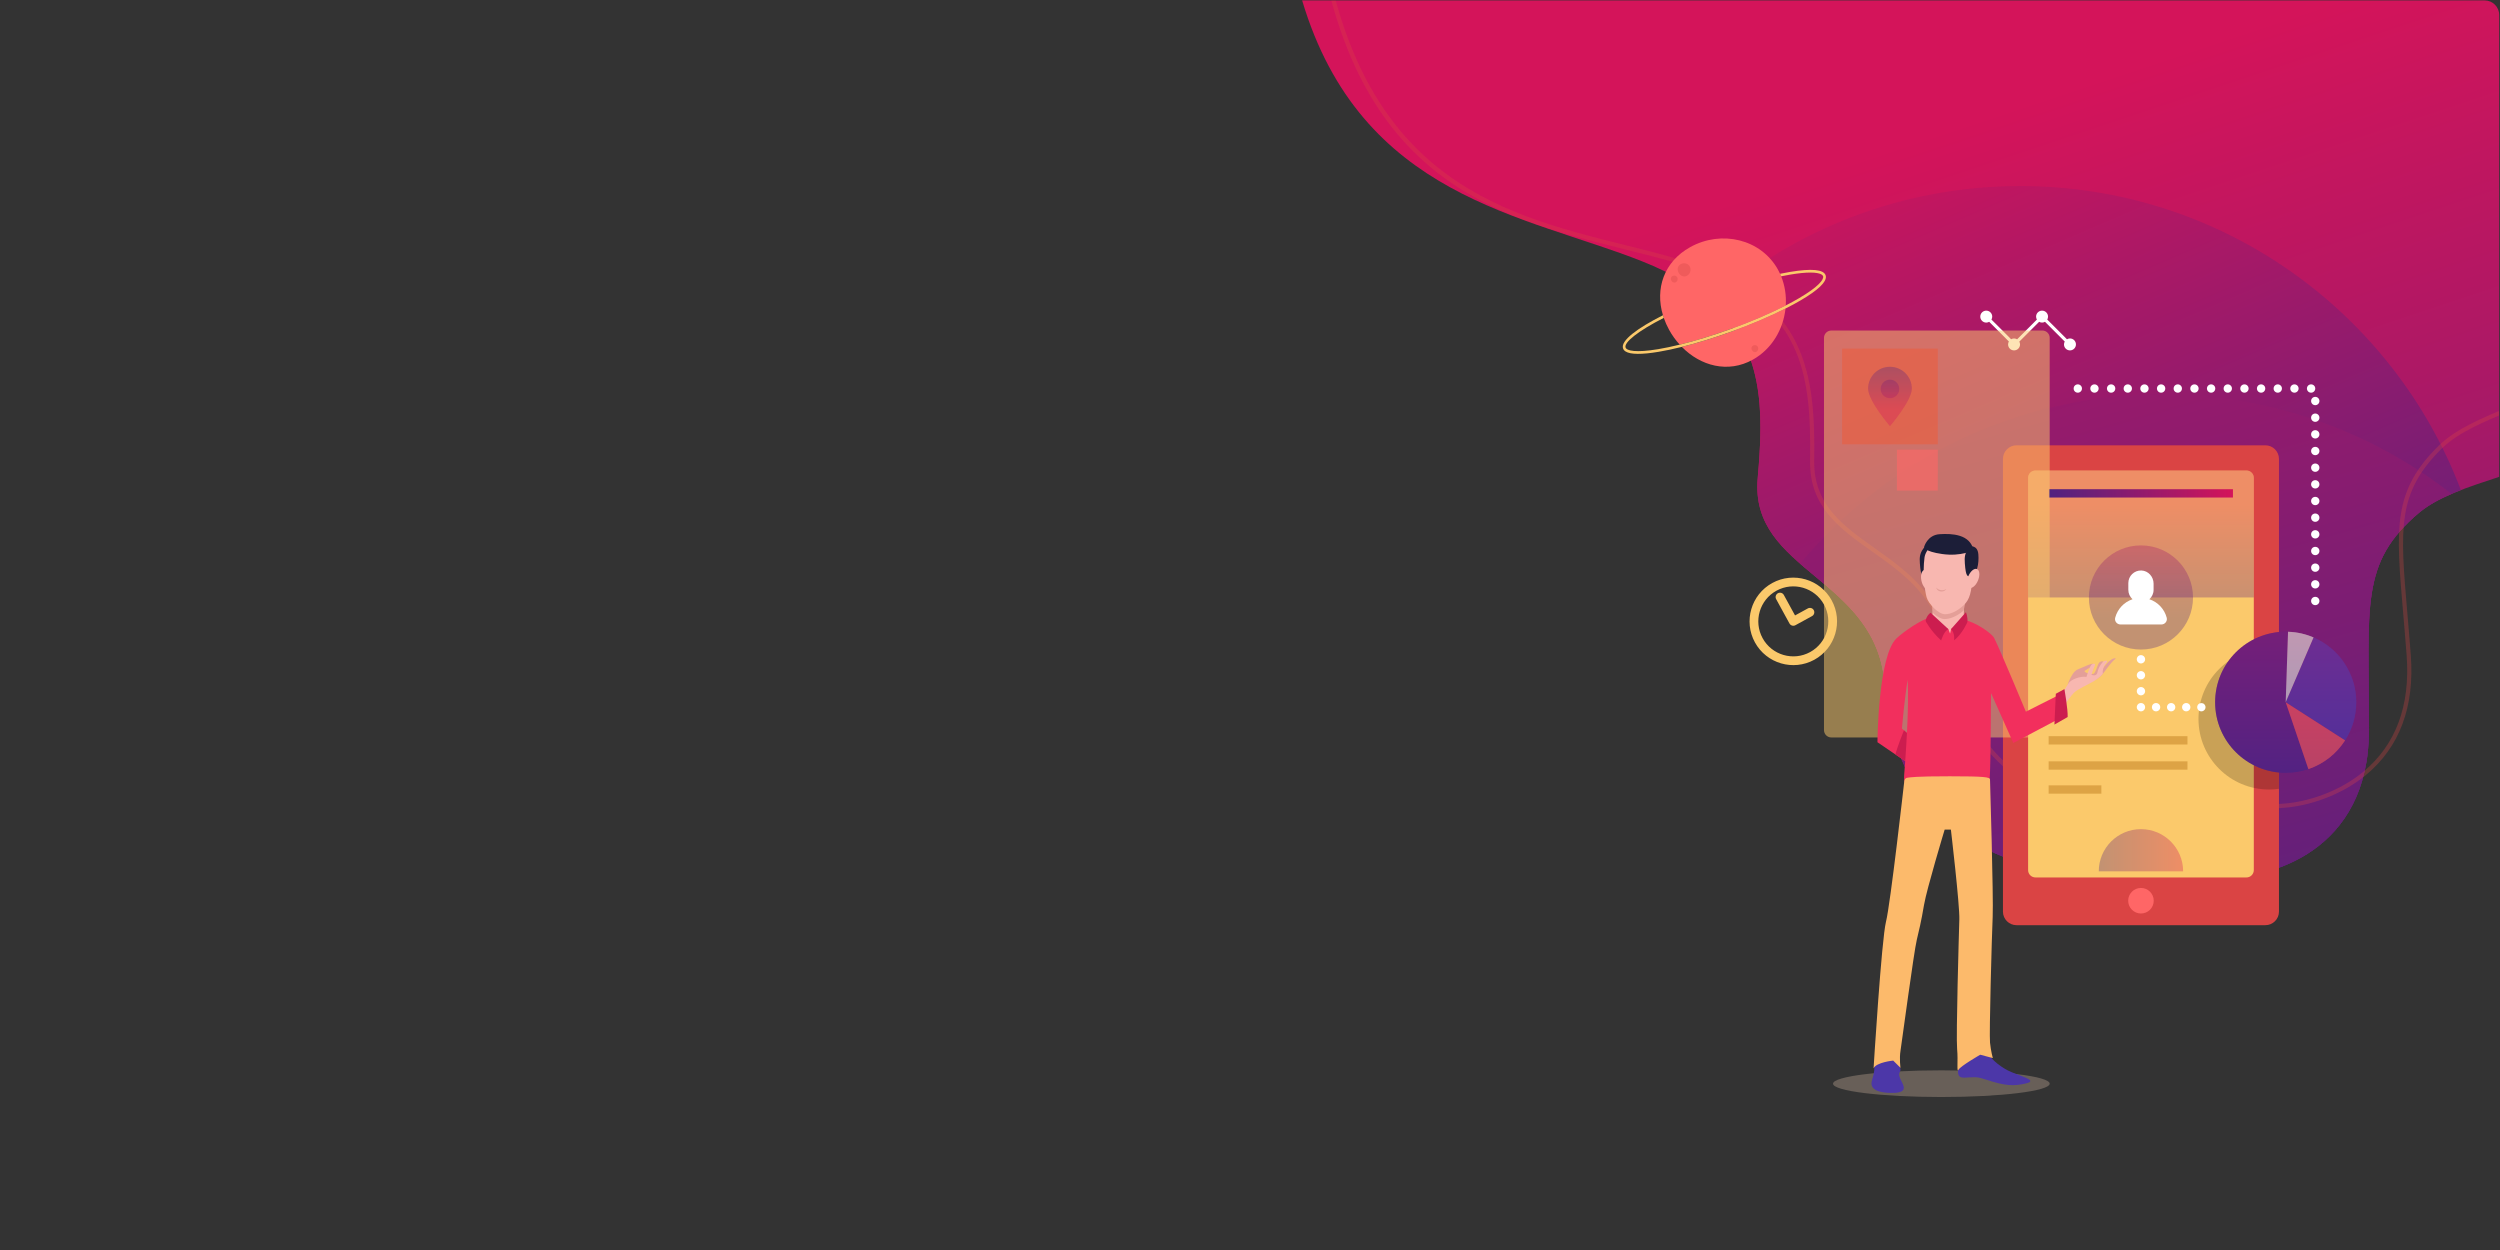 <?xml version="1.0" encoding="UTF-8" standalone="no"?>
<!-- Created with Inkscape (http://www.inkscape.org/) -->

<svg
   xmlns:dc="http://purl.org/dc/elements/1.1/"
   xmlns:cc="http://creativecommons.org/ns#"
   xmlns:rdf="http://www.w3.org/1999/02/22-rdf-syntax-ns#"
   xmlns:svg="http://www.w3.org/2000/svg"
   xmlns="http://www.w3.org/2000/svg"
   xmlns:sodipodi="http://sodipodi.sourceforge.net/DTD/sodipodi-0.dtd"
   xmlns:inkscape="http://www.inkscape.org/namespaces/inkscape"
   version="1.1"
   id="svg2"
   xml:space="preserve"
   width="800"
   height="400"
   viewBox="0 0 800 400"
   sodipodi:docname="banner.svg"
   inkscape:version="0.92.3 (2405546, 2018-03-11)"><rect x="0" y="0" width="800" height="400" fill="#333333" stroke="none"/><defs
     id="defs6"><clipPath
       clipPathUnits="userSpaceOnUse"
       id="clipPath20"><path
         d="M 0,0 H 500 V 500 H 0 Z"
         id="path18"
         inkscape:connector-curvature="0" /></clipPath><clipPath
       clipPathUnits="userSpaceOnUse"
       id="clipPath28"><path
         d="M 192.06,651.877 H 781.381 V -49.427 H 192.06 Z"
         id="path26"
         inkscape:connector-curvature="0" /></clipPath><linearGradient
       x1="0"
       y1="0"
       x2="1"
       y2="0"
       gradientUnits="userSpaceOnUse"
       gradientTransform="matrix(578.482,-220.83,-220.83,-578.482,172.175,416.377)"
       spreadMethod="pad"
       id="linearGradient38"><stop
         style="stop-opacity:1;stop-color:#4f2280"
         offset="0"
         id="stop34" /><stop
         style="stop-opacity:1;stop-color:#d4145a"
         offset="1"
         id="stop36" /></linearGradient><clipPath
       clipPathUnits="userSpaceOnUse"
       id="clipPath60"><path
         d="M -144.307,637.412 H 422.005 V 57.277 h -566.312 z"
         id="path58"
         inkscape:connector-curvature="0" /></clipPath><linearGradient
       x1="0"
       y1="0"
       x2="1"
       y2="0"
       gradientUnits="userSpaceOnUse"
       gradientTransform="matrix(548.565,-87.405,87.405,548.565,-128.808,398.119)"
       spreadMethod="pad"
       id="linearGradient70"><stop
         style="stop-opacity:1;stop-color:#4f2280"
         offset="0"
         id="stop66" /><stop
         style="stop-opacity:1;stop-color:#d4145a"
         offset="1"
         id="stop68" /></linearGradient><clipPath
       clipPathUnits="userSpaceOnUse"
       id="clipPath92"><path
         d="M 0,500 H 500 V 0 H 0 Z"
         id="path90"
         inkscape:connector-curvature="0" /></clipPath><clipPath
       clipPathUnits="userSpaceOnUse"
       id="clipPath104"><path
         d="m 28.5,400 c -1.933,0 -3.5,-1.567 -3.5,-3.5 v 0 -293 c 0,-1.932 1.567,-3.5 3.5,-3.5 v 0 h 443 c 1.932,0 3.5,1.568 3.5,3.5 v 0 293 c 0,1.933 -1.568,3.5 -3.5,3.5 v 0 z"
         id="path102"
         inkscape:connector-curvature="0" /></clipPath><linearGradient
       x1="0"
       y1="0"
       x2="1"
       y2="0"
       gradientUnits="userSpaceOnUse"
       gradientTransform="matrix(-100,296,296,100,465.106,81.374)"
       spreadMethod="pad"
       id="linearGradient130"><stop
         style="stop-opacity:1;stop-color:#4f2280"
         offset="0"
         id="stop126" /><stop
         style="stop-opacity:1;stop-color:#d4145a"
         offset="1"
         id="stop128" /></linearGradient><linearGradient
       x1="0"
       y1="0"
       x2="1"
       y2="0"
       gradientUnits="userSpaceOnUse"
       gradientTransform="matrix(-78,184.5,184.5,78,384.292,184.921)"
       spreadMethod="pad"
       id="linearGradient150"><stop
         style="stop-opacity:1;stop-color:#4f2280"
         offset="0"
         id="stop146" /><stop
         style="stop-opacity:1;stop-color:#d4145a"
         offset="1"
         id="stop148" /></linearGradient><linearGradient
       x1="0"
       y1="0"
       x2="1"
       y2="0"
       gradientUnits="userSpaceOnUse"
       gradientTransform="matrix(-93,317.5,317.5,93,412.274,130.016)"
       spreadMethod="pad"
       id="linearGradient170"><stop
         style="stop-opacity:1;stop-color:#4f2280"
         offset="0"
         id="stop166" /><stop
         style="stop-opacity:1;stop-color:#d4145a"
         offset="1"
         id="stop168" /></linearGradient><clipPath
       clipPathUnits="userSpaceOnUse"
       id="clipPath180"><path
         d="m 28.5,400 c -1.933,0 -3.5,-1.567 -3.5,-3.5 v 0 -293 c 0,-1.932 1.567,-3.5 3.5,-3.5 v 0 h 443 c 1.932,0 3.5,1.568 3.5,3.5 v 0 293 c 0,1.933 -1.568,3.5 -3.5,3.5 v 0 z"
         id="path178"
         inkscape:connector-curvature="0" /></clipPath><clipPath
       clipPathUnits="userSpaceOnUse"
       id="clipPath188"><path
         d="M 190.424,482.458 H 517.045 V 204.2 H 190.424 Z"
         id="path186"
         inkscape:connector-curvature="0" /></clipPath><clipPath
       clipPathUnits="userSpaceOnUse"
       id="clipPath204"><path
         d="M 0,500 H 500 V 0 H 0 Z"
         id="path202"
         inkscape:connector-curvature="0" /></clipPath><clipPath
       clipPathUnits="userSpaceOnUse"
       id="clipPath252"><path
         d="m 361.91,287.15 h 54.18 v -30.48 h -54.18 z"
         id="path250"
         inkscape:connector-curvature="0" /></clipPath><linearGradient
       x1="0"
       y1="0"
       x2="1"
       y2="0"
       gradientUnits="userSpaceOnUse"
       gradientTransform="matrix(0,27.115,27.115,0,389,251.75)"
       spreadMethod="pad"
       id="linearGradient262"><stop
         style="stop-opacity:1;stop-color:#4f2280"
         offset="0"
         id="stop258" /><stop
         style="stop-opacity:1;stop-color:#d4145a"
         offset="1"
         id="stop260" /></linearGradient><clipPath
       clipPathUnits="userSpaceOnUse"
       id="clipPath284"><path
         d="m 376.5,269.17 h 25 v -25 h -25 z"
         id="path282"
         inkscape:connector-curvature="0" /></clipPath><linearGradient
       x1="0"
       y1="0"
       x2="1"
       y2="0"
       gradientUnits="userSpaceOnUse"
       gradientTransform="matrix(0,27.115,27.115,0,389,251.75)"
       spreadMethod="pad"
       id="linearGradient294"><stop
         style="stop-opacity:1;stop-color:#4f2280"
         offset="0"
         id="stop290" /><stop
         style="stop-opacity:1;stop-color:#d4145a"
         offset="1"
         id="stop292" /></linearGradient><clipPath
       clipPathUnits="userSpaceOnUse"
       id="clipPath320"><path
         d="m 402.81,244.45 h 19.32 v -33.88 h -19.32 z"
         id="path318"
         inkscape:connector-curvature="0" /></clipPath><clipPath
       clipPathUnits="userSpaceOnUse"
       id="clipPath352"><path
         d="m 406.806,248.45 h 33.877 v -33.877 h -33.877 z"
         id="path350"
         inkscape:connector-curvature="0" /></clipPath><linearGradient
       x1="0"
       y1="0"
       x2="1"
       y2="0"
       gradientUnits="userSpaceOnUse"
       gradientTransform="matrix(0,42.75,42.75,0,423.744,215)"
       spreadMethod="pad"
       id="linearGradient362"><stop
         style="stop-opacity:1;stop-color:#4f2280"
         offset="0"
         id="stop358" /><stop
         style="stop-opacity:1;stop-color:#d4145a"
         offset="1"
         id="stop360" /></linearGradient><clipPath
       clipPathUnits="userSpaceOnUse"
       id="clipPath410"><path
         d="m 378.875,201.054 h 20.25 v -10.125 h -20.25 z"
         id="path408"
         inkscape:connector-curvature="0" /></clipPath><linearGradient
       x1="0"
       y1="0"
       x2="1"
       y2="0"
       gradientUnits="userSpaceOnUse"
       gradientTransform="matrix(20.25,0,0,-20.25,378.875,195.992)"
       spreadMethod="pad"
       id="linearGradient420"><stop
         style="stop-opacity:1;stop-color:#4f2280"
         offset="0"
         id="stop416" /><stop
         style="stop-opacity:1;stop-color:#d4145a"
         offset="1"
         id="stop418" /></linearGradient><clipPath
       clipPathUnits="userSpaceOnUse"
       id="clipPath442"><path
         d="m 366.917,282.667 h 44.166 v -2 h -44.166 z"
         id="path440"
         inkscape:connector-curvature="0" /></clipPath><linearGradient
       x1="0"
       y1="0"
       x2="1"
       y2="0"
       gradientUnits="userSpaceOnUse"
       gradientTransform="matrix(44.166,0,0,-44.166,366.917,281.666)"
       spreadMethod="pad"
       id="linearGradient452"><stop
         style="stop-opacity:1;stop-color:#4f2280"
         offset="0"
         id="stop448" /><stop
         style="stop-opacity:1;stop-color:#d4145a"
         offset="1"
         id="stop450" /></linearGradient><clipPath
       clipPathUnits="userSpaceOnUse"
       id="clipPath478"><path
         d="m 312.91,320.755 h 54.18 v -97.69 h -54.18 z"
         id="path476"
         inkscape:connector-curvature="0" /></clipPath><clipPath
       clipPathUnits="userSpaceOnUse"
       id="clipPath494"><path
         d="m 317.256,316.409 h 22.976 v -22.977 h -22.976 z"
         id="path492"
         inkscape:connector-curvature="0" /></clipPath><clipPath
       clipPathUnits="userSpaceOnUse"
       id="clipPath508"><path
         d="m 330.417,292.146 h 9.815 v -9.815 h -9.815 z"
         id="path506"
         inkscape:connector-curvature="0" /></clipPath><clipPath
       clipPathUnits="userSpaceOnUse"
       id="clipPath522"><path
         d="M 315.077,143.157 H 367.09 V 136.75 H 315.077 Z"
         id="path520"
         inkscape:connector-curvature="0" /></clipPath><clipPath
       clipPathUnits="userSpaceOnUse"
       id="clipPath614"><path
         d="M 323.489,312.053 H 334 v -14.265 h -10.511 z"
         id="path612"
         inkscape:connector-curvature="0" /></clipPath><linearGradient
       x1="0"
       y1="0"
       x2="1"
       y2="0"
       gradientUnits="userSpaceOnUse"
       gradientTransform="matrix(0,-9.582,-9.582,0,328.744,311.25)"
       spreadMethod="pad"
       id="linearGradient624"><stop
         style="stop-opacity:1;stop-color:#4f2280"
         offset="0"
         id="stop620" /><stop
         style="stop-opacity:1;stop-color:#d4145a"
         offset="1"
         id="stop622" /></linearGradient><clipPath
       clipPathUnits="userSpaceOnUse"
       id="clipPath646"><path
         d="m 326.515,308.961 h 4.458 v -4.458 h -4.458 z"
         id="path644"
         inkscape:connector-curvature="0" /></clipPath><linearGradient
       x1="0"
       y1="0"
       x2="1"
       y2="0"
       gradientUnits="userSpaceOnUse"
       gradientTransform="matrix(0,-9.582,-9.582,0,328.744,311.25)"
       spreadMethod="pad"
       id="linearGradient656"><stop
         style="stop-opacity:1;stop-color:#4f2280"
         offset="0"
         id="stop652" /><stop
         style="stop-opacity:1;stop-color:#d4145a"
         offset="1"
         id="stop654" /></linearGradient><clipPath
       clipPathUnits="userSpaceOnUse"
       id="clipPath710"><path
         d="M 0,500 H 500 V 0 H 0 Z"
         id="path708"
         inkscape:connector-curvature="0" /></clipPath><clipPath
       clipPathUnits="userSpaceOnUse"
       id="clipPath726"><path
         d="M 0,500 H 500 V 0 H 0 Z"
         id="path724"
         inkscape:connector-curvature="0" /></clipPath><clipPath
       clipPathUnits="userSpaceOnUse"
       id="clipPath746"><path
         d="M 0,500 H 500 V 0 H 0 Z"
         id="path744"
         inkscape:connector-curvature="0" /></clipPath><clipPath
       clipPathUnits="userSpaceOnUse"
       id="clipPath758"><path
         d="M 0,500 H 500 V 0 H 0 Z"
         id="path756"
         inkscape:connector-curvature="0" /></clipPath></defs><sodipodi:namedview
     pagecolor="#ffffff"
     bordercolor="#666666"
     borderopacity="1"
     objecttolerance="10"
     gridtolerance="10"
     guidetolerance="10"
     inkscape:pageopacity="0"
     inkscape:pageshadow="2"
     inkscape:window-width="1600"
     inkscape:window-height="847"
     id="namedview4"
     showgrid="false"
     inkscape:zoom="0.60258213"
     inkscape:cx="614.63877"
     inkscape:cy="181.81404"
     inkscape:window-x="-8"
     inkscape:window-y="-8"
     inkscape:window-maximized="1"
     inkscape:current-layer="g10" /><g
     id="g10"
     inkscape:groupmode="layer"
     inkscape:label="390033-PCMO8J-500"
     transform="matrix(1.333,0,0,-1.333,-225.833,533.333)"><g
       id="g114"
       transform="translate(294.375,-3.7500002e-6)"><g
         id="g116"><g
           id="g122"><g
             id="g124"><path
               d="m 187.632,400 c 14.147,-47.395 53.468,-51.428 81.701,-62.667 v 0 c 28.834,-11.477 29.644,-29.986 27.667,-52 v 0 c -2.037,-22.676 28.664,-23.67 30.5,-49.735 v 0 c 1.75,-24.848 16.616,-46.14 58.433,-46.14 v 0 h 23.629 c 9.938,0 34.188,5.792 34.188,35.542 v 0 c 0,29.75 -2.25,40 12,52 v 0 c 4.628,3.897 11.762,6.16 19.25,8.637 v 0 110.863 c 0,1.933 -1.568,3.5 -3.5,3.5 v 0 z"
               style="fill:url(#linearGradient130);stroke:none"
               id="path132"
               inkscape:connector-curvature="0" /></g></g></g></g><g
       id="g134"
       transform="translate(294.375,-3.7500002e-6)"><g
         id="g136"><g
           id="g142"><g
             id="g144"><path
               d="m 285.828,327.703 c 12.568,-11.109 12.666,-25.74 11.172,-42.37 v 0 c -2.037,-22.676 28.664,-23.67 30.5,-49.735 v 0 c 1.75,-24.848 16.616,-46.14 58.433,-46.14 v 0 h 23.629 c 9.938,0 34.188,5.792 34.188,35.542 v 0 c 0,29.75 -2.25,40 12,52 v 0 c 2.659,2.239 6.146,3.939 10.052,5.45 v 0 c -16.187,42.664 -57.442,72.985 -105.781,72.985 v 0 c -28.389,0 -54.333,-10.458 -74.193,-27.732"
               style="fill:url(#linearGradient150);stroke:none"
               id="path152"
               inkscape:connector-curvature="0" /></g></g></g></g><g
       id="g154"
       transform="translate(294.375,-3.7500002e-6)"><g
         id="g156"><g
           id="g162"><g
             id="g164"><path
               d="m 307.172,264.791 c 8.469,-7.38 19.262,-14.062 20.328,-29.193 v 0 c 1.75,-24.848 16.616,-46.14 58.433,-46.14 v 0 h 23.629 c 9.938,0 34.188,5.792 34.188,35.542 v 0 c 0,29.75 -2.25,40 12,52 v 0 c 2.139,1.801 4.813,3.253 7.81,4.539 v 0 c -19.181,14.972 -43.32,23.897 -69.539,23.897 v 0 c -34.897,0 -66.102,-15.804 -86.849,-40.645"
               style="fill:url(#linearGradient170);stroke:none"
               id="path172"
               inkscape:connector-curvature="0" /></g></g></g></g><g
       id="g174"
       transform="translate(294.375,-3.7500002e-6)"><g
         id="g176"
         clip-path="url(#clipPath180)"><g
           id="g182"><g
             id="g184" /><g
             id="g196"><g
               clip-path="url(#clipPath188)"
               id="g194"
               style="opacity:0.3"><g
                 transform="translate(348.947,481.515)"
                 id="g192"><path
                   d="m 0,0 c -61.379,0 -120.897,-10.204 -145.371,-32.053 -9.185,-8.201 -13.196,-17.733 -11.92,-28.331 7.637,-63.428 42.647,-72.167 73.537,-79.878 5.312,-1.326 10.328,-2.579 15.128,-4.083 28.479,-8.927 30.546,-26.903 30.243,-47.74 -0.152,-10.523 6.959,-15.568 14.489,-20.91 7.91,-5.611 16.089,-11.414 17.92,-23.92 2.686,-18.346 13.721,-39.396 50.171,-39.397 2.512,0 5.139,0.099 7.898,0.307 l 22.368,1.683 c 5.171,0.388 12.867,2.596 18.957,7.63 7.817,6.462 11.321,15.852 10.414,27.913 -0.273,3.645 -0.561,6.979 -0.824,10.048 -1.795,20.856 -2.537,29.489 8.63,40.426 4.015,3.933 10.311,6.552 16.976,9.324 14.353,5.968 30.619,12.733 28.294,35.095 -0.857,8.239 1.526,18.878 4.285,31.198 4.14,18.486 8.833,39.44 3.547,58.05 -6.114,21.529 -24.589,35.673 -56.48,43.241 C 76.723,-3.914 38.001,0 0,0 m 44.155,-277.314 c -37.134,0 -48.374,21.509 -51.119,40.254 -1.768,12.083 -9.77,17.76 -17.509,23.249 -7.75,5.499 -15.07,10.692 -14.91,21.741 0.308,21.156 -1.673,38.034 -29.542,46.771 -4.771,1.495 -9.774,2.744 -15.071,4.067 -31.203,7.789 -66.569,16.617 -74.288,80.729 -1.318,10.941 2.804,20.764 12.248,29.195 18.917,16.89 59.11,27.999 113.176,31.282 48.627,2.953 101.468,-0.935 141.352,-10.399 32.277,-7.658 50.99,-22.031 57.212,-43.939 5.356,-18.855 0.633,-39.94 -3.533,-58.543 -2.74,-12.234 -5.107,-22.799 -4.267,-30.875 2.404,-23.103 -14.229,-30.02 -28.903,-36.123 -6.574,-2.734 -12.783,-5.316 -16.662,-9.115 -10.829,-10.606 -10.099,-19.101 -8.333,-39.626 0.264,-3.071 0.551,-6.409 0.826,-10.059 0.933,-12.402 -2.692,-22.078 -10.775,-28.758 -6.271,-5.183 -14.195,-7.457 -19.52,-7.857 l -22.368,-1.683 c -2.794,-0.21 -5.468,-0.311 -8.014,-0.311"
                   style="fill:#da4444;fill-opacity:1;fill-rule:nonzero;stroke:none"
                   id="path190"
                   inkscape:connector-curvature="0" /></g></g></g></g></g></g><g
       id="g198"
       transform="translate(294.375,-3.7500002e-6)"><g
         id="g200"
         clip-path="url(#clipPath204)"><g
           id="g206"
           transform="translate(278.78,316.825)"><path
             d="m 0,0 c 4.483,-4.561 11.052,-6.396 17.026,-3.075 4.58,2.544 7.333,7.299 7.868,12.284 C 21.17,7.32 16.694,5.407 11.916,3.677 7.748,2.169 3.672,0.916 0,0"
             style="fill:#ff6666;fill-opacity:1;fill-rule:nonzero;stroke:none"
             id="path208"
             inkscape:connector-curvature="0" /></g><g
           id="g210"
           transform="translate(302.622,333.772)"><path
             d="m 0,0 c -0.078,0.205 -0.163,0.403 -0.26,0.6 -0.15,0.347 -0.326,0.684 -0.508,1.015 -4.069,7.32 -13.544,9.561 -21.06,5.388 -6.329,-3.518 -8.462,-10.019 -6.544,-16.353 0.054,-0.214 0.126,-0.42 0.199,-0.632 0.337,-0.98 0.77,-1.95 1.297,-2.904 0.717,-1.291 1.564,-2.471 2.528,-3.524 3.743,0.916 7.92,2.199 12.201,3.744 4.909,1.775 9.49,3.737 13.26,5.67 C 1.263,-4.618 0.906,-2.22 0,0"
             style="fill:#ff6666;fill-opacity:1;fill-rule:nonzero;stroke:none"
             id="path212"
             inkscape:connector-curvature="0" /></g><g
           id="g214"
           transform="translate(313.293,334.032)"><path
             d="m 0,0 c -0.5,1.383 -3.367,1.651 -8.517,0.794 -0.774,-0.128 -1.579,-0.28 -2.414,-0.454 0.097,-0.197 0.182,-0.395 0.26,-0.6 0.778,0.161 1.532,0.302 2.257,0.419 0.958,0.16 1.818,0.278 2.578,0.355 1.739,0.173 2.993,0.151 3.835,-0.004 0.848,-0.148 1.281,-0.421 1.397,-0.732 0.276,-0.76 -1.087,-2.555 -5.759,-5.288 -0.982,-0.576 -2.047,-1.154 -3.195,-1.746 -3.77,-1.933 -8.351,-3.895 -13.26,-5.67 -4.281,-1.545 -8.458,-2.828 -12.201,-3.744 -1.852,-0.456 -3.591,-0.817 -5.184,-1.086 -5.34,-0.89 -7.534,-0.386 -7.811,0.381 -0.446,1.239 3.003,3.992 9.17,7.133 -0.073,0.212 -0.145,0.418 -0.199,0.632 -6.059,-3.059 -10.253,-6.106 -9.574,-7.987 0.402,-1.122 2.358,-1.507 5.815,-1.162 0.819,0.082 1.717,0.204 2.7,0.367 1.715,0.288 3.593,0.682 5.589,1.185 3.672,0.916 7.748,2.169 11.916,3.677 4.779,1.73 9.254,3.643 12.978,5.532 1.291,0.645 2.491,1.295 3.583,1.933 4.189,2.452 6.241,4.394 6.104,5.768 C 0.058,-0.194 0.035,-0.094 0,0"
             style="fill:#fbc96b;fill-opacity:1;fill-rule:nonzero;stroke:none"
             id="path216"
             inkscape:connector-curvature="0" /></g><g
           id="g218"
           transform="translate(279.912,333.848)"><path
             d="m 0,0 c -0.81,-0.349 -1.634,0.144 -1.974,0.933 -0.34,0.789 -0.092,1.629 0.718,1.978 0.81,0.35 1.754,0.025 2.094,-0.765 C 1.179,1.358 0.811,0.35 0,0"
             style="fill:#ef5b5b;fill-opacity:1;fill-rule:nonzero;stroke:none"
             id="path220"
             inkscape:connector-curvature="0" /></g><g
           id="g222"
           transform="translate(277.276,332.32)"><path
             d="M 0,0 C -0.431,-0.186 -0.869,0.077 -1.05,0.496 -1.231,0.916 -1.099,1.363 -0.668,1.549 -0.237,1.734 0.265,1.562 0.446,1.142 0.627,0.722 0.431,0.186 0,0"
             style="fill:#ef5b5b;fill-opacity:1;fill-rule:nonzero;stroke:none"
             id="path224"
             inkscape:connector-curvature="0" /></g><g
           id="g226"
           transform="translate(296.62,315.628)"><path
             d="M 0,0 C -0.431,-0.186 -0.869,0.076 -1.05,0.496 -1.231,0.916 -1.099,1.362 -0.668,1.548 -0.237,1.734 0.266,1.562 0.446,1.142 0.627,0.722 0.432,0.186 0,0"
             style="fill:#ef5b5b;fill-opacity:1;fill-rule:nonzero;stroke:none"
             id="path228"
             inkscape:connector-curvature="0" /></g><g
           id="g230"
           transform="translate(371.958,318.853)"><path
             d="m 0,0 c -0.263,0 -0.507,-0.076 -0.719,-0.2 l -4.735,4.736 c 0.118,0.209 0.19,0.446 0.19,0.703 0,0.793 -0.642,1.436 -1.434,1.436 -0.793,0 -1.436,-0.643 -1.436,-1.436 0,-0.257 0.072,-0.494 0.191,-0.703 l -4.745,-4.744 C -12.902,-0.079 -13.152,0 -13.422,0 c -0.257,0 -0.494,-0.073 -0.703,-0.191 l -4.727,4.727 c 0.119,0.209 0.191,0.446 0.191,0.703 0,0.793 -0.643,1.436 -1.435,1.436 -0.793,0 -1.435,-0.643 -1.435,-1.436 0,-0.792 0.642,-1.435 1.435,-1.435 0.257,0 0.494,0.073 0.702,0.191 l 4.728,-4.727 c -0.118,-0.209 -0.19,-0.447 -0.19,-0.703 0,-0.793 0.642,-1.436 1.434,-1.436 0.793,0 1.436,0.643 1.436,1.436 0,0.244 -0.067,0.47 -0.174,0.671 l 4.759,4.759 c 0.208,-0.118 0.446,-0.191 0.703,-0.191 0.257,0 0.494,0.073 0.702,0.191 l 4.743,-4.743 c -0.112,-0.205 -0.183,-0.437 -0.183,-0.687 0,-0.793 0.643,-1.436 1.436,-1.436 0.793,0 1.436,0.643 1.436,1.436 C 1.436,-0.643 0.793,0 0,0"
             style="fill:#ffffff;fill-opacity:1;fill-rule:nonzero;stroke:none"
             id="path232"
             inkscape:connector-curvature="0" /></g><g
           id="g234"
           transform="translate(422.13,289.93)"><path
             d="m 0,0 v -108.67 c 0,-1.8 -1.46,-3.26 -3.26,-3.26 H -63 c -1.8,0 -3.26,1.46 -3.26,3.26 V 0 c 0,1.8 1.46,3.27 3.26,3.27 H -3.26 C -1.46,3.27 0,1.8 0,0"
             style="fill:#da4444;fill-opacity:1;fill-rule:nonzero;stroke:none"
             id="path236"
             inkscape:connector-curvature="0" /></g><g
           id="g238"
           transform="translate(416.09,285.39)"><path
             d="m 0,0 v -94.17 c 0,-0.97 -0.79,-1.76 -1.77,-1.76 h -50.64 c -0.98,0 -1.77,0.79 -1.77,1.76 V 0 c 0,0.97 0.79,1.76 1.77,1.76 H -1.77 C -0.79,1.76 0,0.97 0,0"
             style="fill:#fbc96b;fill-opacity:1;fill-rule:nonzero;stroke:none"
             id="path240"
             inkscape:connector-curvature="0" /></g><g
           id="g242"
           transform="translate(389,180.805)"><path
             d="m 0,0 v 0 c -1.693,0 -3.067,1.373 -3.067,3.066 0,1.695 1.374,3.068 3.067,3.068 1.694,0 3.067,-1.373 3.067,-3.068 C 3.067,1.373 1.694,0 0,0"
             style="fill:#ff6666;fill-opacity:1;fill-rule:nonzero;stroke:none"
             id="path244"
             inkscape:connector-curvature="0" /></g><g
           id="g246"><g
             id="g248" /><g
             id="g276"><g
               clip-path="url(#clipPath252)"
               id="g274"
               style="opacity:0.33"><g
                 id="g272"><g
                   id="g270"><g
                     id="g268"><g
                       id="g266"><path
                         d="m 416.09,285.39 v -28.72 h -54.18 v 28.72 c 0,0.97 0.79,1.76 1.77,1.76 h 50.64 c 0.98,0 1.77,-0.79 1.77,-1.76"
                         style="fill:url(#linearGradient262);stroke:none"
                         id="path264"
                         inkscape:connector-curvature="0" /></g></g></g></g></g></g></g><g
           id="g278"><g
             id="g280" /><g
             id="g308"><g
               clip-path="url(#clipPath284)"
               id="g306"
               style="opacity:0.33"><g
                 id="g304"><g
                   id="g302"><g
                     id="g300"><g
                       id="g298"><path
                         d="m 401.5,256.67 c 0,-6.903 -5.597,-12.5 -12.5,-12.5 -6.903,0 -12.5,5.597 -12.5,12.5 0,6.904 5.597,12.5 12.5,12.5 6.903,0 12.5,-5.596 12.5,-12.5"
                         style="fill:url(#linearGradient294);stroke:none"
                         id="path296"
                         inkscape:connector-curvature="0" /></g></g></g></g></g></g></g><g
           id="g310"
           transform="translate(391.022,256.248)"><path
             d="m 0,0 c 0.618,0.555 1.009,1.357 1.009,2.253 v 1.492 c 0,1.659 -1.28,3.107 -2.939,3.156 C -3.646,6.953 -5.054,5.577 -5.054,3.872 V 2.253 c 0,-0.896 0.391,-1.698 1.009,-2.253 -2.039,-0.68 -3.622,-2.357 -4.166,-4.453 -0.211,-0.817 0.437,-1.607 1.28,-1.607 h 9.817 c 0.843,0 1.491,0.79 1.28,1.607 C 3.622,-2.357 2.039,-0.68 0,0"
             style="fill:#ffffff;fill-opacity:1;fill-rule:nonzero;stroke:none"
             id="path312"
             inkscape:connector-curvature="0" /></g><g
           id="g314"><g
             id="g316" /><g
             id="g328"><g
               clip-path="url(#clipPath320)"
               id="g326"
               style="opacity:0.2"><g
                 transform="translate(422.13,244.28)"
                 id="g324"><path
                   d="m 0,0 v -33.54 c -0.78,-0.11 -1.58,-0.17 -2.39,-0.17 -9.35,0 -16.93,7.59 -16.93,16.939 0,9.361 7.58,16.941 16.93,16.941 0.19,0 0.38,-0.01 0.57,-0.021 C -1.2,0.13 -0.6,0.08 0,0"
                   style="fill:#000000;fill-opacity:1;fill-rule:nonzero;stroke:none"
                   id="path322"
                   inkscape:connector-curvature="0" /></g></g></g></g><g
           id="g330"
           transform="translate(438.001,222.373)"><path
             d="m 0,0 c 1.7,2.636 2.682,5.772 2.682,9.139 0,6.978 -4.216,12.968 -10.247,15.559 L -14.257,9.139 Z"
             style="fill:#4c37a8;fill-opacity:1;fill-rule:nonzero;stroke:none"
             id="path332"
             inkscape:connector-curvature="0" /></g><g
           id="g334"
           transform="translate(429.184,215.475)"><path
             d="m 0,0 -5.439,16.037 0.563,16.921 c -0.19,0.012 -0.374,0.018 -0.563,0.018 -9.351,0 -16.939,-7.582 -16.939,-16.939 0,-9.351 7.588,-16.939 16.939,-16.939 1.901,0 3.733,0.316 5.439,0.902"
             style="fill:#552283;fill-opacity:1;fill-rule:nonzero;stroke:none"
             id="path336"
             inkscape:connector-curvature="0" /></g><g
           id="g338"
           transform="translate(429.184,215.475)"><path
             d="M 0,0 C 3.671,1.234 6.772,3.699 8.817,6.898 L -5.439,16.037 Z"
             style="fill:#eb5259;fill-opacity:1;fill-rule:nonzero;stroke:none"
             id="path340"
             inkscape:connector-curvature="0" /></g><g
           id="g342"
           transform="translate(430.435,247.071)"><path
             d="M 0,0 C -1.89,0.821 -3.957,1.298 -6.128,1.361 L -6.691,-15.56 Z"
             style="fill:#c5d7d8;fill-opacity:1;fill-rule:nonzero;stroke:none"
             id="path344"
             inkscape:connector-curvature="0" /></g><g
           id="g346"><g
             id="g348" /><g
             id="g376"><g
               clip-path="url(#clipPath352)"
               id="g374"
               style="opacity:0.33"><g
                 id="g372"><g
                   id="g370"><g
                     id="g368"><g
                       id="g366"><path
                         d="m 430.436,247.071 c -1.89,0.822 -3.957,1.298 -6.129,1.362 -0.19,0.011 -0.373,0.017 -0.563,0.017 -9.35,0 -16.938,-7.582 -16.938,-16.938 0,-9.352 7.588,-16.94 16.938,-16.94 1.902,0 3.734,0.317 5.44,0.903 3.67,1.234 6.772,3.699 8.817,6.898 1.7,2.636 2.682,5.773 2.682,9.139 0,6.978 -4.216,12.968 -10.247,15.559"
                         style="fill:url(#linearGradient362);stroke:none"
                         id="path364"
                         inkscape:connector-curvature="0" /></g></g></g></g></g></g></g><g
           id="g378"
           transform="translate(389,240.83)"><path
             d="M 0,0 C -0.271,0 -0.521,0.11 -0.71,0.3 -0.9,0.48 -1,0.74 -1,1 c 0,0.13 0.02,0.26 0.08,0.39 0.05,0.12 0.12,0.23 0.21,0.32 0.05,0.05 0.1,0.09 0.149,0.12 0.061,0.04 0.121,0.07 0.181,0.1 0.06,0.02 0.12,0.04 0.18,0.05 0.13,0.03 0.269,0.03 0.389,0 C 0.26,1.97 0.319,1.95 0.38,1.93 0.439,1.9 0.5,1.87 0.55,1.83 0.609,1.8 0.66,1.76 0.71,1.71 0.8,1.62 0.87,1.51 0.92,1.39 0.97,1.26 1,1.14 1,1 1,0.74 0.899,0.48 0.71,0.3 0.52,0.11 0.27,0 0,0"
             style="fill:#ffffff;fill-opacity:1;fill-rule:nonzero;stroke:none"
             id="path380"
             inkscape:connector-curvature="0" /></g><g
           id="g382"
           transform="translate(388,238)"><path
             d="M 0,0 C 0,0.55 0.45,1 1,1 1.55,1 2,0.55 2,0 2,-0.55 1.55,-1 1,-1 0.45,-1 0,-0.55 0,0 m 0,-3.83 c 0,0.55 0.45,1 1,1 0.55,0 1,-0.45 1,-1 0,-0.55 -0.45,-1 -1,-1 -0.55,0 -1,0.45 -1,1"
             style="fill:#ffffff;fill-opacity:1;fill-rule:nonzero;stroke:none"
             id="path384"
             inkscape:connector-curvature="0" /></g><g
           id="g386"
           transform="translate(389,229.33)"><path
             d="M 0,0 C -0.271,0 -0.521,0.11 -0.71,0.3 -0.8,0.39 -0.87,0.5 -0.931,0.62 -0.98,0.74 -1,0.87 -1,1 c 0,0.271 0.109,0.521 0.29,0.71 0.05,0.05 0.1,0.09 0.149,0.13 0.061,0.03 0.121,0.06 0.181,0.09 0.06,0.02 0.12,0.04 0.18,0.05 0.13,0.03 0.269,0.03 0.389,0 C 0.26,1.97 0.319,1.95 0.38,1.93 0.439,1.9 0.5,1.87 0.55,1.84 0.609,1.8 0.66,1.76 0.71,1.71 0.8,1.62 0.87,1.51 0.92,1.39 0.97,1.26 1,1.13 1,1 1,0.74 0.899,0.49 0.71,0.3 0.52,0.11 0.27,0 0,0"
             style="fill:#ffffff;fill-opacity:1;fill-rule:nonzero;stroke:none"
             id="path388"
             inkscape:connector-curvature="0" /></g><g
           id="g390"
           transform="translate(391.63,230.33)"><path
             d="M 0,0 C 0,0.561 0.439,1 0.99,1 1.55,1 2,0.561 2,0 2,-0.55 1.55,-1 0.99,-1 0.439,-1 0,-0.55 0,0 m 3.62,0 c 0,0.561 0.45,1 1,1 0.55,0 1,-0.439 1,-1 0,-0.55 -0.45,-1 -1,-1 -0.55,0 -1,0.45 -1,1 m 3.62,0 c 0,0.561 0.449,1 1,1 0.56,0 1,-0.439 1,-1 0,-0.55 -0.44,-1 -1,-1 -0.551,0 -1,0.45 -1,1"
             style="fill:#ffffff;fill-opacity:1;fill-rule:nonzero;stroke:none"
             id="path392"
             inkscape:connector-curvature="0" /></g><g
           id="g394"
           transform="translate(403.5,229.33)"><path
             d="M 0,0 C -0.271,0 -0.521,0.11 -0.71,0.3 -0.9,0.48 -1,0.74 -1,1 c 0,0.271 0.109,0.521 0.29,0.71 0.38,0.37 1.04,0.37 1.42,0 C 0.89,1.521 1,1.271 1,1 1,0.74 0.899,0.48 0.71,0.3 0.52,0.11 0.27,0 0,0"
             style="fill:#ffffff;fill-opacity:1;fill-rule:nonzero;stroke:none"
             id="path396"
             inkscape:connector-curvature="0" /></g><path
           d="m 400.167,221.373 h -33.334 v 2 h 33.334 z"
           style="fill:#dda345;fill-opacity:1;fill-rule:nonzero;stroke:none"
           id="path398"
           inkscape:connector-curvature="0" /><path
           d="m 400.167,215.333 h -33.334 v 2 h 33.334 z"
           style="fill:#dda345;fill-opacity:1;fill-rule:nonzero;stroke:none"
           id="path400"
           inkscape:connector-curvature="0" /><path
           d="m 379.5,209.57 h -12.667 v 2 H 379.5 Z"
           style="fill:#dda345;fill-opacity:1;fill-rule:nonzero;stroke:none"
           id="path402"
           inkscape:connector-curvature="0" /><g
           id="g404"><g
             id="g406" /><g
             id="g434"><g
               clip-path="url(#clipPath410)"
               id="g432"
               style="opacity:0.33"><g
                 id="g430"><g
                   id="g428"><g
                     id="g426"><g
                       id="g424"><path
                         d="m 378.875,190.93 c 0,5.591 4.533,10.125 10.125,10.125 5.592,0 10.125,-4.534 10.125,-10.125"
                         style="fill:url(#linearGradient420);stroke:none"
                         id="path422"
                         inkscape:connector-curvature="0" /></g></g></g></g></g></g></g><g
           id="g436"><g
             id="g438" /><g
             id="g466"><g
               clip-path="url(#clipPath442)"
               id="g464"><g
                 id="g462"><g
                   id="g460"><g
                     id="g458"><g
                       id="g456"><path
                         d="m 411.083,280.667 h -44.166 v 2 h 44.166 z"
                         style="fill:url(#linearGradient452);stroke:none"
                         id="path454"
                         inkscape:connector-curvature="0" /></g></g></g></g></g></g></g><g
           id="g468"
           transform="translate(372.84,306.83)"><path
             d="M 0,0 C 0,0.56 0.44,1 1,1 1.55,1 2,0.56 2,0 2,-0.55 1.55,-1 1,-1 0.44,-1 0,-0.55 0,0 M 4,0 C 4,0.56 4.44,1 5,1 5.55,1 6,0.56 6,0 6,-0.55 5.55,-1 5,-1 4.44,-1 4,-0.55 4,0 M 8,0 C 8,0.56 8.44,1 9,1 9.55,1 10,0.56 10,0 10,-0.55 9.55,-1 9,-1 8.44,-1 8,-0.55 8,0 m 4,0 c 0,0.56 0.44,1 1,1 0.55,0 1,-0.44 1,-1 0,-0.55 -0.45,-1 -1,-1 -0.56,0 -1,0.45 -1,1 m 4,0 c 0,0.56 0.44,1 1,1 0.55,0 1,-0.44 1,-1 0,-0.55 -0.45,-1 -1,-1 -0.56,0 -1,0.45 -1,1 m 4,0 c 0,0.56 0.44,1 1,1 0.55,0 1,-0.44 1,-1 0,-0.55 -0.45,-1 -1,-1 -0.56,0 -1,0.45 -1,1 m 4,0 c 0,0.56 0.44,1 1,1 0.55,0 1,-0.44 1,-1 0,-0.55 -0.45,-1 -1,-1 -0.56,0 -1,0.45 -1,1 m 4,0 c 0,0.56 0.44,1 1,1 0.55,0 1,-0.44 1,-1 0,-0.55 -0.45,-1 -1,-1 -0.56,0 -1,0.45 -1,1 m 4,0 c 0,0.56 0.45,1 1,1 0.55,0 1,-0.44 1,-1 0,-0.55 -0.45,-1 -1,-1 -0.55,0 -1,0.45 -1,1 m 4,0 c 0,0.56 0.44,1 1,1 0.55,0 1,-0.44 1,-1 0,-0.55 -0.45,-1 -1,-1 -0.56,0 -1,0.45 -1,1 m 4,0 c 0,0.56 0.44,1 1,1 0.55,0 1,-0.44 1,-1 0,-0.55 -0.45,-1 -1,-1 -0.56,0 -1,0.45 -1,1 m 4,0 c 0,0.56 0.44,1 1,1 0.55,0 1,-0.44 1,-1 0,-0.55 -0.45,-1 -1,-1 -0.56,0 -1,0.45 -1,1 m 4,0 c 0,0.56 0.44,1 1,1 0.55,0 1,-0.44 1,-1 0,-0.55 -0.45,-1 -1,-1 -0.56,0 -1,0.45 -1,1 m 4,0 c 0,0.56 0.44,1 1,1 0.55,0 1,-0.44 1,-1 0,-0.55 -0.45,-1 -1,-1 -0.56,0 -1,0.45 -1,1 m 4,0 c 0,0.56 0.44,1 1,1 0.55,0 1,-0.44 1,-1 0,-0.55 -0.45,-1 -1,-1 -0.56,0 -1,0.45 -1,1 m 1,-3 c 0,0.56 0.44,1 1,1 0.55,0 1,-0.44 1,-1 0,-0.55 -0.45,-1 -1,-1 -0.56,0 -1,0.45 -1,1 m 0,-4 c 0,0.56 0.44,1 1,1 0.55,0 1,-0.44 1,-1 0,-0.55 -0.45,-1 -1,-1 -0.56,0 -1,0.45 -1,1 m 0,-4 c 0,0.56 0.44,1 1,1 0.55,0 1,-0.44 1,-1 0,-0.55 -0.45,-1 -1,-1 -0.56,0 -1,0.45 -1,1 m 0,-4 c 0,0.56 0.44,1 1,1 0.55,0 1,-0.44 1,-1 0,-0.55 -0.45,-1 -1,-1 -0.56,0 -1,0.45 -1,1 m 0,-4 c 0,0.56 0.44,1 1,1 0.55,0 1,-0.44 1,-1 0,-0.55 -0.45,-1 -1,-1 -0.56,0 -1,0.45 -1,1 m 0,-4 c 0,0.56 0.44,1 1,1 0.55,0 1,-0.44 1,-1 0,-0.55 -0.45,-1 -1,-1 -0.56,0 -1,0.45 -1,1 m 0,-4 c 0,0.56 0.44,1 1,1 0.55,0 1,-0.44 1,-1 0,-0.55 -0.45,-1 -1,-1 -0.56,0 -1,0.45 -1,1 m 0,-4 c 0,0.56 0.44,1 1,1 0.55,0 1,-0.44 1,-1 0,-0.55 -0.45,-1 -1,-1 -0.56,0 -1,0.45 -1,1 m 0,-4 c 0,0.56 0.44,1 1,1 0.55,0 1,-0.44 1,-1 0,-0.55 -0.45,-1 -1,-1 -0.56,0 -1,0.45 -1,1 m 0,-4 c 0,0.56 0.44,1 1,1 0.55,0 1,-0.44 1,-1 0,-0.55 -0.45,-1 -1,-1 -0.56,0 -1,0.45 -1,1 m 0,-4 c 0,0.56 0.44,1 1,1 0.55,0 1,-0.44 1,-1 0,-0.55 -0.45,-1 -1,-1 -0.56,0 -1,0.45 -1,1 m 0,-4 c 0,0.56 0.44,1 1,1 0.55,0 1,-0.44 1,-1 0,-0.55 -0.45,-1 -1,-1 -0.56,0 -1,0.45 -1,1 m 0,-4 c 0,0.56 0.44,1 1,1 0.55,0 1,-0.44 1,-1 0,-0.55 -0.45,-1 -1,-1 -0.56,0 -1,0.45 -1,1"
             style="fill:#ffffff;fill-opacity:1;fill-rule:nonzero;stroke:none"
             id="path470"
             inkscape:connector-curvature="0" /></g><g
           id="g472"><g
             id="g474" /><g
             id="g486"><g
               clip-path="url(#clipPath478)"
               id="g484"
               style="opacity:0.5"><g
                 transform="translate(367.09,318.995)"
                 id="g482"><path
                   d="m 0,0 v -94.17 c 0,-0.97 -0.79,-1.76 -1.77,-1.76 h -50.64 c -0.98,0 -1.77,0.79 -1.77,1.76 V 0 c 0,0.97 0.79,1.76 1.77,1.76 H -1.77 C -0.79,1.76 0,0.97 0,0"
                   style="fill:#fbc96b;fill-opacity:1;fill-rule:nonzero;stroke:none"
                   id="path480"
                   inkscape:connector-curvature="0" /></g></g></g></g><g
           id="g488"><g
             id="g490" /><g
             id="g500"><g
               clip-path="url(#clipPath494)"
               id="g498"
               style="opacity:0.6"><path
                 d="m 340.232,293.433 h -22.977 v 22.976 h 22.977 z"
                 style="fill:#ea5d3f;fill-opacity:1;fill-rule:nonzero;stroke:none"
                 id="path496"
                 inkscape:connector-curvature="0" /></g></g></g><g
           id="g502"><g
             id="g504" /><g
             id="g514"><g
               clip-path="url(#clipPath508)"
               id="g512"
               style="opacity:0.6"><path
                 d="m 340.232,282.331 h -9.815 v 9.816 h 9.815 z"
                 style="fill:#ff6666;fill-opacity:1;fill-rule:nonzero;stroke:none"
                 id="path510"
                 inkscape:connector-curvature="0" /></g></g></g><g
           id="g516"><g
             id="g518" /><g
             id="g530"><g
               clip-path="url(#clipPath522)"
               id="g528"
               style="opacity:0.32"><g
                 transform="translate(367.09,139.953)"
                 id="g526"><path
                   d="m 0,0 c 0,-1.769 -11.644,-3.203 -26.006,-3.203 -14.363,0 -26.007,1.434 -26.007,3.203 0,1.77 11.644,3.204 26.007,3.204 C -11.644,3.204 0,1.77 0,0"
                   style="fill:#d8bda7;fill-opacity:1;fill-rule:nonzero;stroke:none"
                   id="path524"
                   inkscape:connector-curvature="0" /></g></g></g></g><g
           id="g532"
           transform="translate(382.716,242.093)"><path
             d="m 0,0 c 0.19,0.048 0.313,-0.063 0.044,-0.252 -0.561,-0.392 -1.384,-1.516 -1.71,-1.92 -0.481,-0.595 -1.265,-1.887 -2.256,-2.579 -0.992,-0.691 -5.535,-2.68 -6.252,-2.77 -0.679,-0.086 -1.939,0.062 -0.397,2.927 0.809,1.506 1.292,1.771 2.233,2.136 0.817,0.316 2.722,1.225 3.007,1.13 0.285,-0.096 0.105,-0.52 -1.879,-1.703 -0.312,-0.364 1.38,-0.865 2.014,-0.744 0.634,0.122 1.038,2.312 1.446,2.698 0.353,0.335 0.682,0.387 0.891,0.31 0.216,-0.078 -0.226,-0.667 -0.528,-1.359 -0.302,-0.692 -0.107,-1.095 -0.107,-1.095 0,0 1.622,2.114 2.242,2.577 C -0.681,-0.218 -0.637,-0.159 0,0"
             style="fill:#e49f98;fill-opacity:1;fill-rule:nonzero;stroke:none"
             id="path534"
             inkscape:connector-curvature="0" /></g><g
           id="g536"
           transform="translate(369.371,232.769)"><path
             d="m 0,0 c 0,0 1.216,1.491 2.267,3.333 0.436,0.765 2.694,1.764 4.281,1.495 0,0 0.836,2.773 1.339,3.04 C 8.39,8.136 8.796,8 8.505,7.452 8.214,6.905 7.763,5.32 7.763,5.32 c 0,0 1.242,-0.497 1.423,0.593 0.18,1.09 1.098,2.594 1.769,2.761 0.67,0.167 0.725,-0.05 0.177,-0.709 C 10.583,7.306 10.35,6.148 10.482,5.806 10.616,5.462 9.353,4.435 8.279,3.787 7.206,3.14 4.3,1.846 3.472,0.975 2.645,0.104 -1.72,-5.971 -1.72,-5.971 l -3.139,1.544 z"
             style="fill:#f8b7b0;fill-opacity:1;fill-rule:nonzero;stroke:none"
             id="path538"
             inkscape:connector-curvature="0" /></g><g
           id="g540"
           transform="translate(342.278,244.77)"><path
             d="M 0,0 C 4.146,-0.553 6.772,1.751 7.603,2.811 8.432,3.87 5.759,4.93 4.792,5.99 4.379,6.441 4.209,7.177 4.198,8.113 4.18,9.377 4.447,11.01 4.792,12.809 l -8.34,1.475 c 0,0 0.277,-4.193 0.277,-5.76 0,-0.28 -0.034,-0.518 -0.102,-0.73 C -3.677,6.817 -4.676,6.401 -6.267,5.114 -8.202,3.548 -4.147,0.553 0,0"
             style="fill:#f8b7b0;fill-opacity:1;fill-rule:nonzero;stroke:none"
             id="path542"
             inkscape:connector-curvature="0" /></g><g
           id="g544"
           transform="translate(337.304,261.657)"><path
             d="m 0,0 c -0.716,0.069 -1.147,-0.076 -1.378,3.202 -0.099,1.406 -0.093,2.627 1.278,4.072 0,0 1.76,0.381 1.964,-1.879 C 2.069,3.133 1.521,0.419 0,0"
             style="fill:#1c1e38;fill-opacity:1;fill-rule:nonzero;stroke:none"
             id="path546"
             inkscape:connector-curvature="0" /></g><g
           id="g548"
           transform="translate(339.008,253.295)"><path
             d="m 0,0 c 0,-0.103 -0.004,-0.201 -0.015,-0.293 0.929,-0.864 1.994,-1.515 2.859,-1.515 1.344,0 3.002,0.671 4.64,2.084 0.063,1.145 0.293,2.522 0.579,4.009 L -0.276,5.759 C -0.276,5.759 0,1.566 0,0"
             style="fill:#e49f98;fill-opacity:1;fill-rule:nonzero;stroke:none"
             id="path550"
             inkscape:connector-curvature="0" /></g><g
           id="g552"
           transform="translate(348.606,261.608)"><path
             d="m 0,0 c -0.358,-3.587 -0.6,-5.325 -2.166,-6.793 -1.566,-1.469 -3.179,-2.166 -4.469,-2.166 -1.613,0 -4.009,2.546 -4.424,4.063 -0.429,1.572 -1.021,5.619 -0.506,9.547 0.26,1.991 2.718,4.406 5.253,4.406 C -3.778,9.057 0.875,8.763 0,0"
             style="fill:#f8b7b0;fill-opacity:1;fill-rule:nonzero;stroke:none"
             id="path554"
             inkscape:connector-curvature="0" /></g><g
           id="g556"
           transform="translate(336.309,260.651)"><path
             d="M 0,0 C 0.291,-1.308 1.083,-2.245 1.769,-2.092 2.453,-1.939 2.772,-0.755 2.481,0.553 2.189,1.861 1.397,2.798 0.713,2.645 0.027,2.493 -0.292,1.308 0,0"
             style="fill:#f8b7b0;fill-opacity:1;fill-rule:nonzero;stroke:none"
             id="path558"
             inkscape:connector-curvature="0" /></g><g
           id="g560"
           transform="translate(348.806,268.039)"><path
             d="m 0,0 c 0,0 -2.892,-1.595 -7.526,-0.938 -4.35,0.616 -4.347,1.675 -4.347,1.675 0,0 0.753,2.903 3.747,3.087 2.995,0.185 7.28,0 8.126,-3.824"
             style="fill:#1c1e38;fill-opacity:1;fill-rule:nonzero;stroke:none"
             id="path562"
             inkscape:connector-curvature="0" /></g><g
           id="g564"
           transform="translate(348.099,261.657)"><path
             d="m 0,0 c -0.716,0.069 -1.148,-0.076 -1.378,3.202 -0.1,1.406 -0.093,2.627 1.278,4.072 0,0 1.759,0.381 1.964,-1.879 C 2.069,3.133 1.521,0.419 0,0"
             style="fill:#1c1e38;fill-opacity:1;fill-rule:nonzero;stroke:none"
             id="path566"
             inkscape:connector-curvature="0" /></g><g
           id="g568"
           transform="translate(361.373,229.255)"><path
             d="m 0,0 8.445,4.265 0.751,-5.318 -12.21,-6.465 -5.344,11.98 c 0,0 -0.087,-17.886 -0.323,-20.368 -0.23,-2.424 -0.814,-2.67 -1.858,-2.67 h -16.895 c -1.152,0 -1.979,1.239 -1.782,3.44 0.16,1.782 1.295,16.34 0.815,22.852 0,0 -0.836,-5.595 -1.353,-11.764 l 10.568,-9.304 -1.44,-4.21 -15.005,10.229 c 0,0 0.14,20.818 4.613,24.973 1.721,1.597 5.918,4.485 7.761,4.854 l 4.662,-2.693 0.4,-1.056 0.234,1.088 2.998,2.241 c 2.765,-0.472 6.758,-3.236 7.342,-4.373 C -6.26,15.049 0,0 0,0"
             style="fill:#f22f5d;fill-opacity:1;fill-rule:nonzero;stroke:none"
             id="path570"
             inkscape:connector-curvature="0" /></g><g
           id="g572"
           transform="translate(347.536,261.731)"><path
             d="M 0,0 C -0.507,-1.241 -0.391,-2.462 0.26,-2.727 0.909,-2.993 1.847,-2.202 2.354,-0.961 2.86,0.279 2.744,1.5 2.095,1.766 1.445,2.031 0.507,1.24 0,0"
             style="fill:#f8b7b0;fill-opacity:1;fill-rule:nonzero;stroke:none"
             id="path574"
             inkscape:connector-curvature="0" /></g><g
           id="g576"
           transform="translate(338.501,253.003)"><path
             d="m 0,0 c 0,0 -0.953,-0.555 -1.201,-1.977 0,0 1.131,-2.28 3.734,-4.684 0,0 0.659,2.283 1.744,2.714 z"
             style="fill:#cc1d4f;fill-opacity:1;fill-rule:nonzero;stroke:none"
             id="path578"
             inkscape:connector-curvature="0" /></g><g
           id="g580"
           transform="translate(346.981,253.134)"><path
             d="m 0,0 c 0,0 0.473,-1.076 0.357,-2.361 0,0 -1.153,-2.773 -3.2,-4.401 0,0 0.267,1.665 -0.725,2.716 z"
             style="fill:#cc1d4f;fill-opacity:1;fill-rule:nonzero;stroke:none"
             id="path582"
             inkscape:connector-curvature="0" /></g><g
           id="g584"
           transform="translate(332.824,224.147)"><path
             d="m 0,0 c -0.13,-2.548 -0.285,-4.941 -0.415,-6.77 l -2.369,1.615 c 0.533,1.899 1.626,4.707 2.058,5.794 z"
             style="fill:#cc1d4f;fill-opacity:1;fill-rule:nonzero;stroke:none"
             id="path586"
             inkscape:connector-curvature="0" /></g><g
           id="g588"
           transform="translate(330.636,145.595)"><path
             d="M 0,0 C 0.325,-1.204 0.893,-2.097 0.496,-2.787 0.1,-3.479 0.364,-3.939 0.805,-4.907 c 0.44,-0.968 1.816,-2.878 -1.82,-2.948 -3.89,-0.077 -5.845,0.92 -5.185,3.041 0.661,2.119 0.577,2.81 0.533,3.501 -0.044,0.691 0.148,1.41 0.589,1.825 C -4.638,0.926 -0.572,2.119 0,0"
             style="fill:#4c37a8;fill-opacity:1;fill-rule:nonzero;stroke:none"
             id="path590"
             inkscape:connector-curvature="0" /></g><g
           id="g592"
           transform="translate(352.522,146.954)"><path
             d="m 0,0 c 0.328,-0.741 2.027,-2.525 4.47,-3.797 2.441,-1.271 7.556,-2.377 4.515,-3.114 -3.041,-0.737 -5.068,-0.646 -9.675,0.875 -1.936,0.553 -1.751,0.645 -3.826,0.553 -2.073,-0.092 -3.593,-0.645 -2.626,3.364 C -6.174,1.889 -1.06,2.396 0,0"
             style="fill:#4c37a8;fill-opacity:1;fill-rule:nonzero;stroke:none"
             id="path594"
             inkscape:connector-curvature="0" /></g><g
           id="g596"
           transform="translate(332.168,212.44)"><path
             d="m 0,0 c 0,0 0,0.853 0.747,0.953 0.747,0.101 1.867,0.352 10.191,0.352 8.325,0 9.659,-0.201 9.659,-0.77 0,0 0.853,-28.234 0.64,-32.951 -0.214,-4.718 -0.854,-28.102 -0.64,-30.21 0.214,-2.107 0.674,-3.713 0.674,-3.713 l -3.022,0.803 c 0,0 -4.66,-2.677 -5.194,-3.58 -0.534,-0.903 -0.076,2.003 -0.356,4.985 -0.284,3.044 0.427,27.679 0.534,31.102 0.107,3.423 -2.028,21.538 -2.028,21.538 H 9.711 c 0,0 -4.322,-14.302 -4.962,-18.115 -0.641,-3.814 -1.239,-6.341 -1.726,-8.331 -0.706,-2.889 -3.59,-24.621 -3.91,-26.627 -0.32,-2.008 0,-4.124 0,-4.124 l -1.758,1.743 c 0,0 -4.07,-0.397 -4.71,-1.869 0,0 1.912,30.978 2.979,35.193 C -3.309,-29.405 0,0 0,0"
             style="fill:#fcba6b;fill-opacity:1;fill-rule:nonzero;stroke:none"
             id="path598"
             inkscape:connector-curvature="0" /></g><g
           id="g600"
           transform="translate(339.881,259.037)"><path
             d="m 0,0 c 0.06,-0.527 0.598,-0.94 1.254,-0.94 0.516,0 0.96,0.256 1.151,0.625 C 2.123,-0.507 1.764,-0.623 1.369,-0.623 0.793,-0.623 0.286,-0.375 0,0"
             style="fill:#e49f98;fill-opacity:1;fill-rule:nonzero;stroke:none"
             id="path602"
             inkscape:connector-curvature="0" /></g><g
           id="g604"
           transform="translate(370.63,234.677)"><path
             d="m 0,0 c 0,0 0.857,-4.94 0.776,-6.704 l -3.18,-1.817 0.336,7.398 z"
             style="fill:#cc1d4f;fill-opacity:1;fill-rule:nonzero;stroke:none"
             id="path606"
             inkscape:connector-curvature="0" /></g><g
           id="g608"><g
             id="g610" /><g
             id="g638"><g
               clip-path="url(#clipPath614)"
               id="g636"
               style="opacity:0.33"><g
                 id="g634"><g
                   id="g632"><g
                     id="g630"><g
                       id="g628"><path
                         d="m 334,306.798 c 0,-2.902 -5.256,-9.01 -5.256,-9.01 0,0 -5.256,6.108 -5.256,9.01 0,2.903 2.354,5.255 5.256,5.255 2.902,0 5.256,-2.352 5.256,-5.255"
                         style="fill:url(#linearGradient624);stroke:none"
                         id="path626"
                         inkscape:connector-curvature="0" /></g></g></g></g></g></g></g><g
           id="g640"><g
             id="g642" /><g
             id="g670"><g
               clip-path="url(#clipPath646)"
               id="g668"
               style="opacity:0.33"><g
                 id="g666"><g
                   id="g664"><g
                     id="g662"><g
                       id="g660"><path
                         d="m 330.974,306.732 c 0,-1.231 -0.998,-2.229 -2.23,-2.229 -1.23,0 -2.228,0.998 -2.228,2.229 0,1.231 0.998,2.229 2.228,2.229 1.232,0 2.23,-0.998 2.23,-2.229"
                         style="fill:url(#linearGradient656);stroke:none"
                         id="path658"
                         inkscape:connector-curvature="0" /></g></g></g></g></g></g></g><g
           id="g672"
           transform="translate(301.507,258.302)"><path
             d="m 0,0 c -4.064,-2.226 -5.56,-7.343 -3.333,-11.407 2.227,-4.064 7.343,-5.559 11.407,-3.333 4.064,2.227 5.559,7.344 3.332,11.407 C 9.181,0.731 4.063,2.226 0,0 m 9.083,-16.583 c -5.08,-2.782 -11.476,-0.914 -14.259,4.166 -2.782,5.081 -0.914,11.477 4.166,14.26 5.08,2.782 11.477,0.913 14.259,-4.166 2.783,-5.08 0.914,-11.476 -4.166,-14.26"
             style="fill:#fbc96b;fill-opacity:1;fill-rule:nonzero;stroke:none"
             id="path674"
             inkscape:connector-curvature="0" /></g><g
           id="g676"
           transform="translate(310.04,252.198)"><path
             d="M 0,0 -3.992,-2.187 C -4.5,-2.465 -5.139,-2.279 -5.418,-1.77 l -3.195,5.834 c -0.28,0.509 -0.093,1.148 0.416,1.426 0.509,0.279 1.147,0.093 1.426,-0.416 L -4.08,0.161 -1.009,1.843 C -0.5,2.121 0.139,1.935 0.417,1.426 0.695,0.917 0.509,0.279 0,0"
             style="fill:#fbc96b;fill-opacity:1;fill-rule:nonzero;stroke:none"
             id="path678"
             inkscape:connector-curvature="0" /></g></g></g></g></svg>